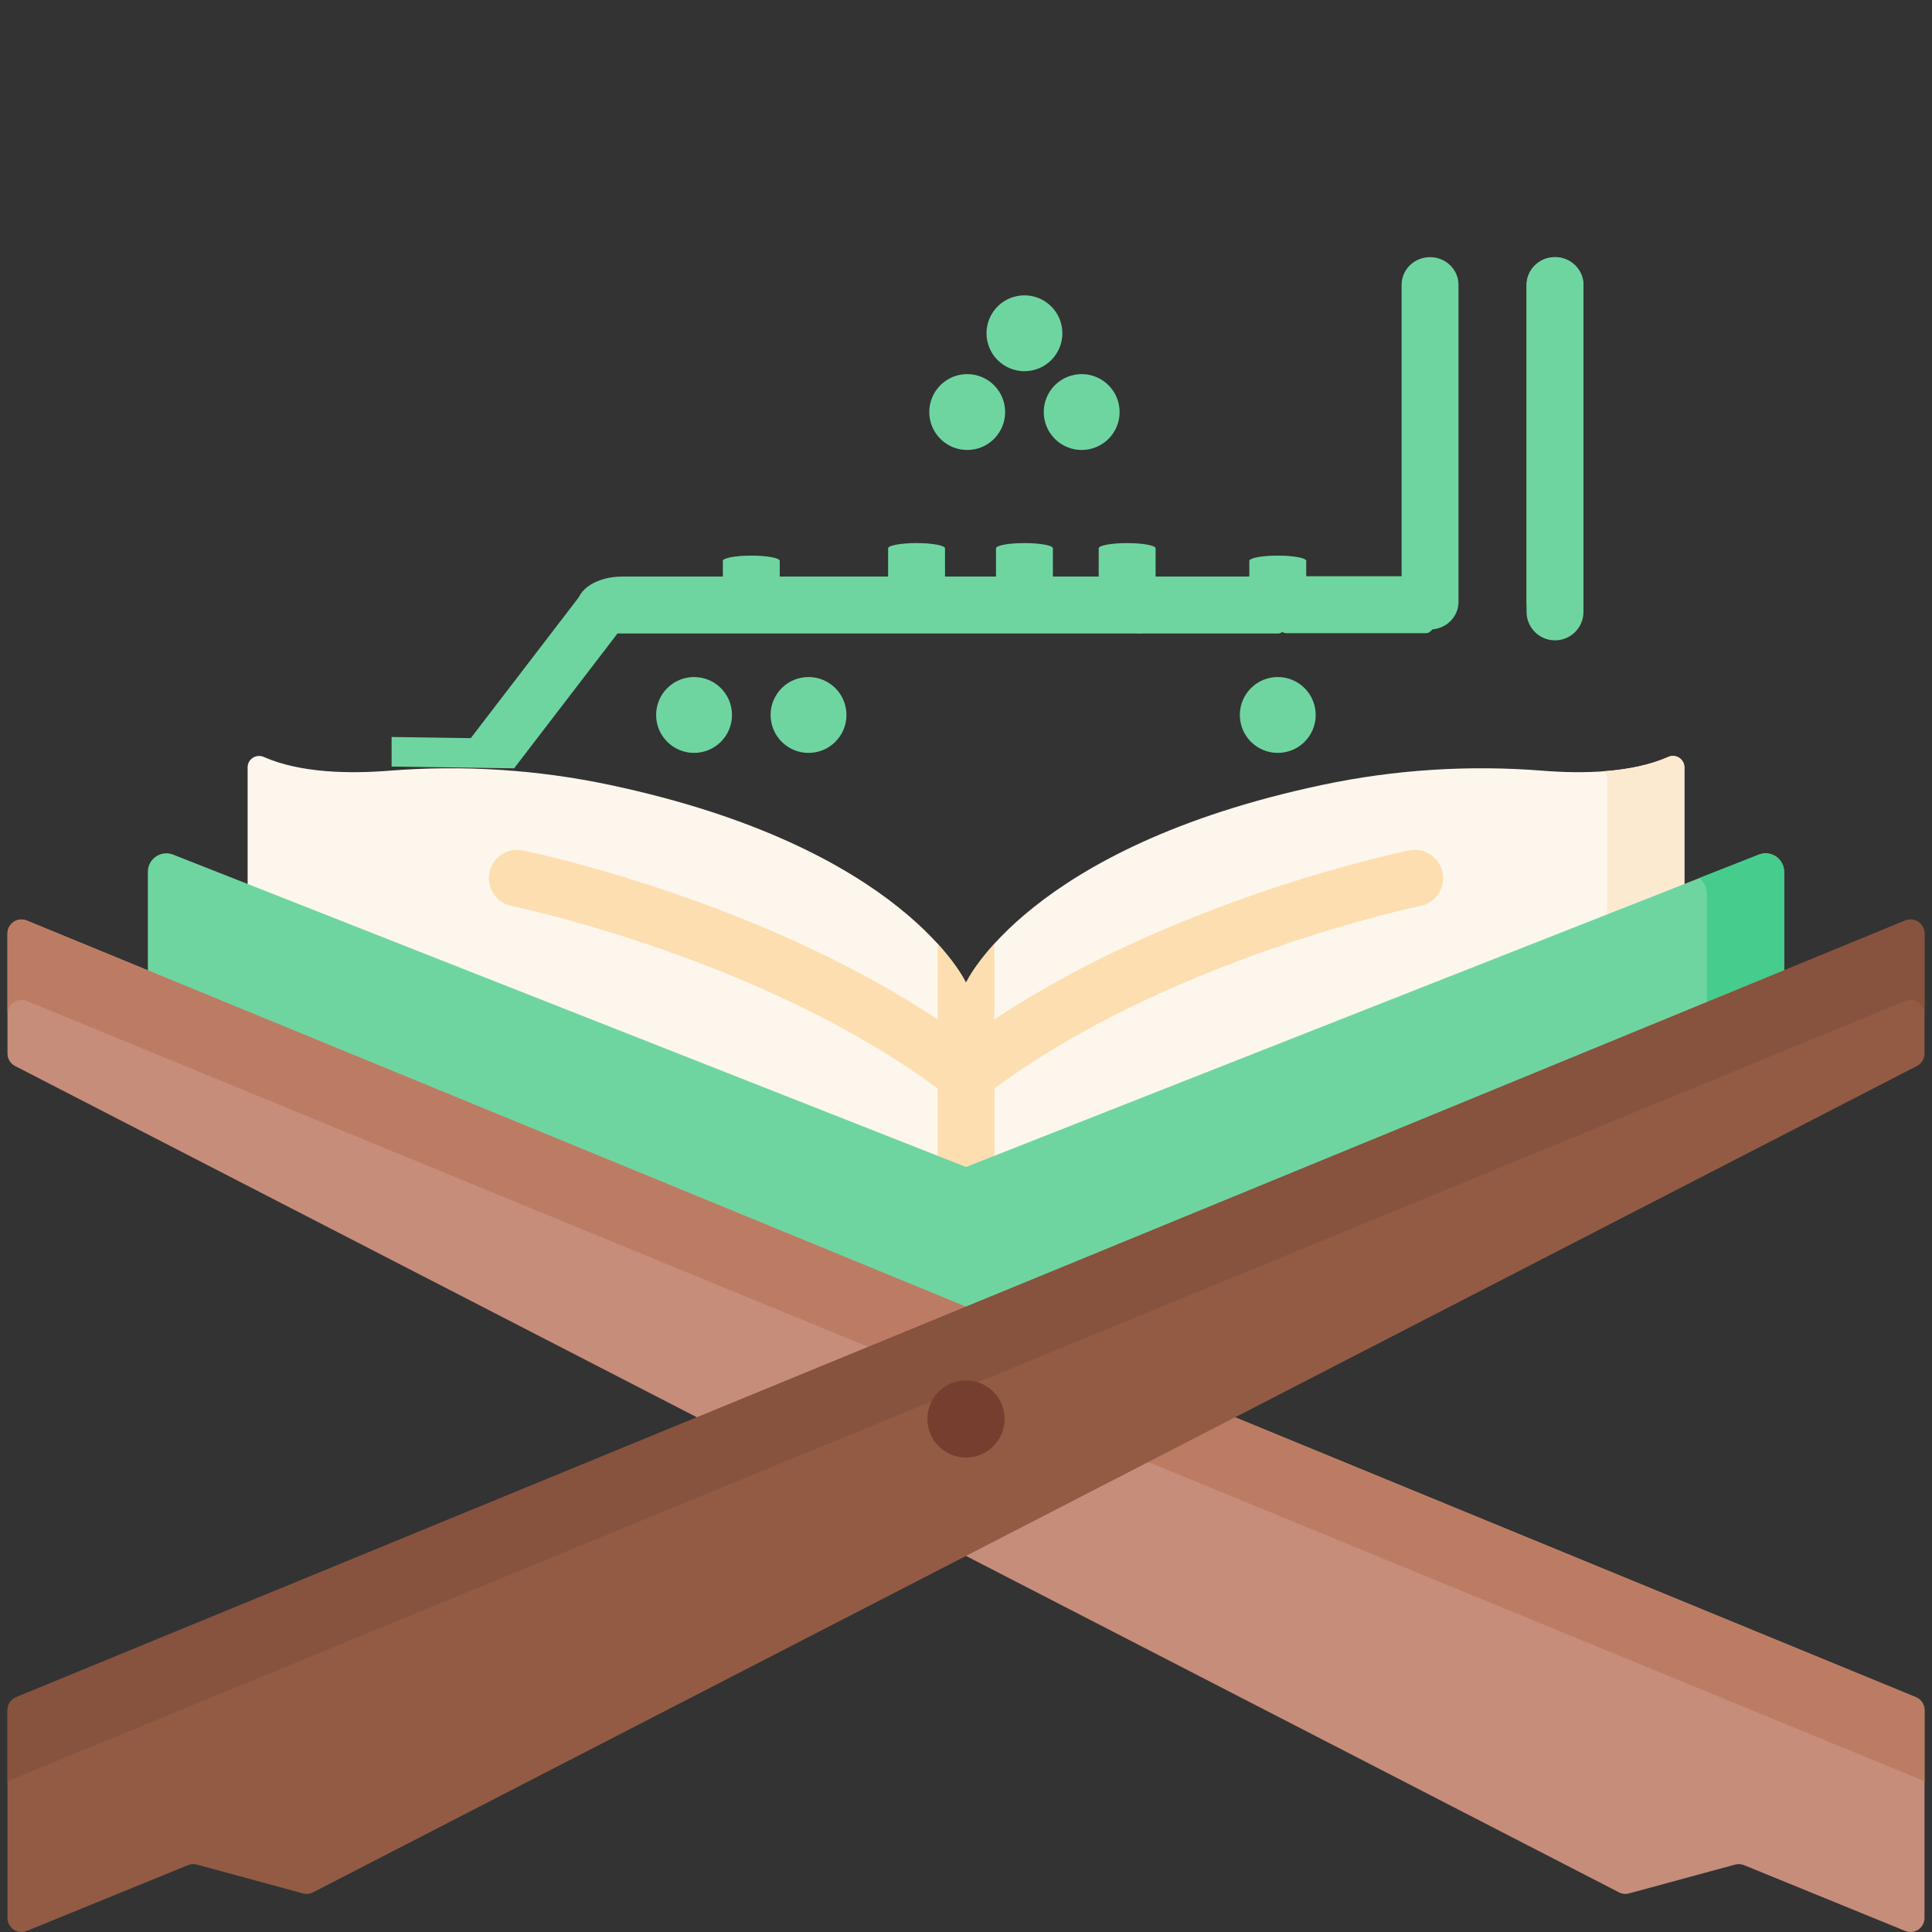 <?xml version="1.0" encoding="UTF-8" standalone="no"?>
<svg
   xmlns:dc="http://purl.org/dc/elements/1.1/"
   xmlns:cc="http://creativecommons.org/ns#"
   xmlns:rdf="http://www.w3.org/1999/02/22-rdf-syntax-ns#"
   xmlns:svg="http://www.w3.org/2000/svg"
   xmlns="http://www.w3.org/2000/svg"
   xmlns:sodipodi="http://sodipodi.sourceforge.net/DTD/sodipodi-0.dtd"
   xmlns:inkscape="http://www.inkscape.org/namespaces/inkscape"
   id="Capa_1"
   enable-background="new 0 0 512 512"
   height="512"
   viewBox="0 0 512 512"
   width="512"
   version="1.1"
   sodipodi:docname="quran.svg"
   inkscape:version="1.0.1 (3bc2e813f5, 2020-09-07)">
  <rect x="0" y="0" width="512" height="512" fill="#333333" stroke="none"/>
  <defs
     id="defs41" />
  <sodipodi:namedview
     pagecolor="#ffffff"
     bordercolor="#666666"
     borderopacity="1"
     objecttolerance="10"
     gridtolerance="10"
     guidetolerance="10"
     inkscape:pageopacity="0"
     inkscape:pageshadow="2"
     inkscape:window-width="1366"
     inkscape:window-height="708"
     id="namedview39"
     showgrid="false"
     inkscape:zoom="0.88867187"
     inkscape:cx="-303.44904"
     inkscape:cy="94.544305"
     inkscape:window-x="0"
     inkscape:window-y="0"
     inkscape:window-maximized="1"
     inkscape:current-layer="g34" />
  <g
     id="g36">
    <path
       d="m442.08 200.606c-9.677 4.269-22.719 4.476-33.236 3.64-19.533-1.553-39.205-.303-58.376 3.75-78.139 16.519-94.468 52.463-94.468 52.463s-16.329-35.943-94.469-52.463c-19.171-4.053-38.842-5.302-58.376-3.75-10.516.836-23.558.629-33.236-3.64-2.022-.892-4.296.536-4.296 2.746v43.891l190.376 75 190.376-75v-43.891c.001-2.209-2.273-3.638-4.295-2.746z"
       fill="#fdf6ec"
       id="path2" />
    <path
       d="m382.29 231.222c-.828-4.059-4.791-6.677-8.848-5.849-2.708.553-61.96 12.921-109.942 44.787v-20.035c-5.6 6.16-7.5 10.34-7.5 10.34s-1.9-4.18-7.5-10.34v20.035c-47.982-31.866-107.235-44.234-109.942-44.787-4.057-.828-8.021 1.791-8.848 5.849-.828 4.059 1.791 8.02 5.85 8.848.671.137 66.339 13.836 112.94 48.409v30.815l7.5 2.95 7.5-2.95v-30.815c46.531-34.516 112.271-48.272 112.943-48.41 4.057-.829 6.675-4.789 5.847-8.847z"
       fill="#fddeb0"
       id="path4" />
    <path
       d="m446.377 203.35v30.905l-20.446 8.056v-35.526c0-.961-.317-1.789-.818-2.402 6.011-.44 11.941-1.554 16.971-3.772 2.013-.901 4.293.531 4.293 2.739z"
       fill="#fcead0"
       id="path6" />
    <path
       d="m256 309.26-210.116-82.777c-3.216-1.267-6.697 1.103-6.697 4.56v36.089l216.813 89.138 216.813-89.138v-36.089c0-3.456-3.481-5.827-6.697-4.56z"
       fill="#6ed5a1"
       id="path8" />
    <path
       d="m472.814 231.045v26.1l-20.446 8.404v-28.482c0-1.85-.818-3.415-2.034-4.365l15.785-6.216c3.209-1.269 6.695 1.103 6.695 4.559z"
       fill="#46cc8d"
       id="path10" />
    <path
       d="m507.717 449.774-500.617-205.819c-2.438-1.002-5.114.79-5.114 3.427v31.826c0 1.387.775 2.658 2.008 3.293l425.047 218.989c.823.424 1.775.525 2.668.282l28.105-7.634c.785-.213 1.618-.162 2.371.145l42.724 17.439c2.437.995 5.105-.798 5.105-3.43v-55.092c-.001-1.502-.907-2.855-2.297-3.426z"
       fill="#c68d7a"
       id="path12" />
    <path
       d="m510.016 453.195v19.138c-.337-.337-.736-.603-1.186-.787l-501.714-206.274c-2.443-1.002-5.132.787-5.132 3.435v-21.326c0-2.638 2.678-4.427 5.112-3.425l500.621 205.814c1.39.573 2.299 1.933 2.299 3.425z"
       fill="#bc7c63"
       id="path14" />
    <path
       d="m4.283 449.774 500.617-205.819c2.438-1.002 5.114.79 5.114 3.427v31.826c0 1.387-.775 2.658-2.008 3.293l-425.047 218.989c-.823.424-1.775.525-2.668.282l-28.105-7.634c-.785-.213-1.618-.162-2.371.145l-42.724 17.439c-2.437.995-5.105-.798-5.105-3.43v-55.092c.001-1.502.907-2.855 2.297-3.426z"
       fill="#935b44"
       id="path16" />
    <path
       d="m1.984 453.195v19.138c.337-.337.736-.603 1.186-.787l501.715-206.274c2.443-1.002 5.132.787 5.132 3.435v-21.326c0-2.638-2.678-4.427-5.112-3.425l-500.621 205.815c-1.391.572-2.3 1.932-2.3 3.424z"
       fill="#87523e"
       id="path18" />
    <circle
       cx="256"
       cy="376.041"
       fill="#753e2e"
       r="10.223"
       id="circle20" />
    <g
       fill="#6ed5a1"
       id="g34">
      <path
         id="path926"
         style="fill:#6ed5a1;fill-opacity:1;stroke:#6ed5a1;stroke-width:0.415;stroke-opacity:1"
         d="m 153.865,157.999 -29.005,37.825 -20.875,-0.306 v 7.418 l 32.158,0.469 28.948,-37.753 a 54.58,44.65 0 0 0 -11.226,-7.653 z" />
      <path
         d="m 338.623,147.244 c 4.164,0 7.539,0.623 7.539,1.393 v 15.973 c 0,0.769 -3.375,1.393 -7.539,1.393 -4.164,0 -7.539,-0.623 -7.539,-1.393 v -15.973 c 0,-0.769 3.375,-1.393 7.539,-1.393 z"
         id="path878"
         style="stroke-width:0.43" />
      <path
         d="m 298.706,143.923 c 4.164,0 7.539,0.623 7.539,1.393 v 15.973 c 0,0.769 -3.375,1.393 -7.539,1.393 -4.164,0 -7.539,-0.623 -7.539,-1.393 v -15.973 c 0,-0.769 3.375,-1.393 7.539,-1.393 z"
         id="path910"
         style="stroke-width:0.43" />
      <path
         d="m 271.489,143.923 c 4.164,0 7.539,0.623 7.539,1.393 v 15.973 c 0,0.769 -3.375,1.393 -7.539,1.393 -4.164,0 -7.539,-0.623 -7.539,-1.393 v -15.973 c 0,-0.769 3.375,-1.393 7.539,-1.393 z"
         id="path912"
         style="stroke-width:0.43" />
      <path
         d="m 242.897,143.923 c 4.164,0 7.539,0.623 7.539,1.393 v 15.973 c 0,0.769 -3.375,1.393 -7.539,1.393 -4.164,0 -7.539,-0.623 -7.539,-1.393 v -15.973 c 0,-0.769 3.375,-1.393 7.539,-1.393 z"
         id="path914"
         style="stroke-width:0.43" />
      <path
         d="m 199.102,147.244 c 4.164,0 7.539,0.623 7.539,1.393 v 15.973 c 0,0.769 -3.375,1.393 -7.539,1.393 -4.164,0 -7.539,-0.623 -7.539,-1.393 v -15.973 c 0,-0.769 3.375,-1.393 7.539,-1.393 z"
         id="path920"
         style="stroke-width:0.43" />
      <path
         d="m 152.952,160.34 c 0,-4.164 5.309,-7.539 11.86,-7.539 h 136.031 c 6.551,0 11.86,3.375 11.86,7.539 0,4.164 -5.309,7.539 -11.86,7.539 H 164.812 c -6.551,0 -11.86,-3.375 -11.86,-7.539 z"
         id="path916"
         style="stroke-width:1.254" />
      <circle
         cx="256.32"
         cy="109.197"
         r="10.052"
         id="circle22" />
      <circle
         cx="260.854"
         cy="161.406"
         transform="rotate(-10.894)"
         id="ellipse24"
         r="10.052"
         style="stroke-width:1" />
      <path
         d="m 378.979,166.817 c 4.164,0 7.539,-3.279 7.539,-7.325 V 75.473 c 0,-4.046 -3.375,-7.325 -7.539,-7.325 -4.164,0 -7.539,3.279 -7.539,7.325 v 84.019 c 0,4.046 3.375,7.325 7.539,7.325 z"
         id="path26"
         style="stroke-width:0.986" />
      <path
         d="m 412.095,169.697 c 4.164,0 7.539,-3.375 7.539,-7.539 V 75.687 c 0,-4.164 -3.375,-7.539 -7.539,-7.539 -4.164,0 -7.539,3.375 -7.539,7.539 v 86.471 c 0,4.164 3.375,7.539 7.539,7.539 z"
         id="path868" />
      <path
         d="m 412.095,166.817 c 4.164,0 7.539,-3.279 7.539,-7.325 V 75.473 c 0,-4.046 -3.375,-7.325 -7.539,-7.325 -4.164,0 -7.539,3.279 -7.539,7.325 V 159.492 c 0,4.046 3.375,7.325 7.539,7.325 z"
         id="path872"
         style="stroke-width:0.986" />
      <path
         d="m 337.549,160.254 c 0,-4.164 1.451,-7.539 3.241,-7.539 h 37.173 c 1.79,0 3.241,3.375 3.241,7.539 0,4.164 -1.451,7.539 -3.241,7.539 h -37.173 c -1.79,0 -3.241,-3.375 -3.241,-7.539 z"
         id="path874"
         style="stroke-width:0.656" />
      <path
         d="m 298.364,160.34 c 0,-4.164 1.451,-7.539 3.241,-7.539 h 37.173 c 1.79,0 3.241,3.375 3.241,7.539 0,4.164 -1.451,7.539 -3.241,7.539 h -37.173 c -1.79,0 -3.241,-3.375 -3.241,-7.539 z"
         id="path876"
         style="stroke-width:0.656" />
      <circle
         cx="296.71"
         cy="250.057"
         transform="rotate(-10.894)"
         id="ellipse882"
         r="10.052"
         style="stroke-width:1" />
      <circle
         cx="249.904"
         cy="138.04"
         transform="rotate(-10.894)"
         id="circle918"
         r="10.052"
         style="stroke-width:1" />
      <circle
         cx="183.933"
         cy="189.474"
         r="10.052"
         id="circle922" />
      <circle
         cx="174.6"
         cy="226.555"
         transform="rotate(-10.894)"
         id="circle924"
         r="10.052"
         style="stroke-width:1" />
    </g>
  </g>
</svg>
